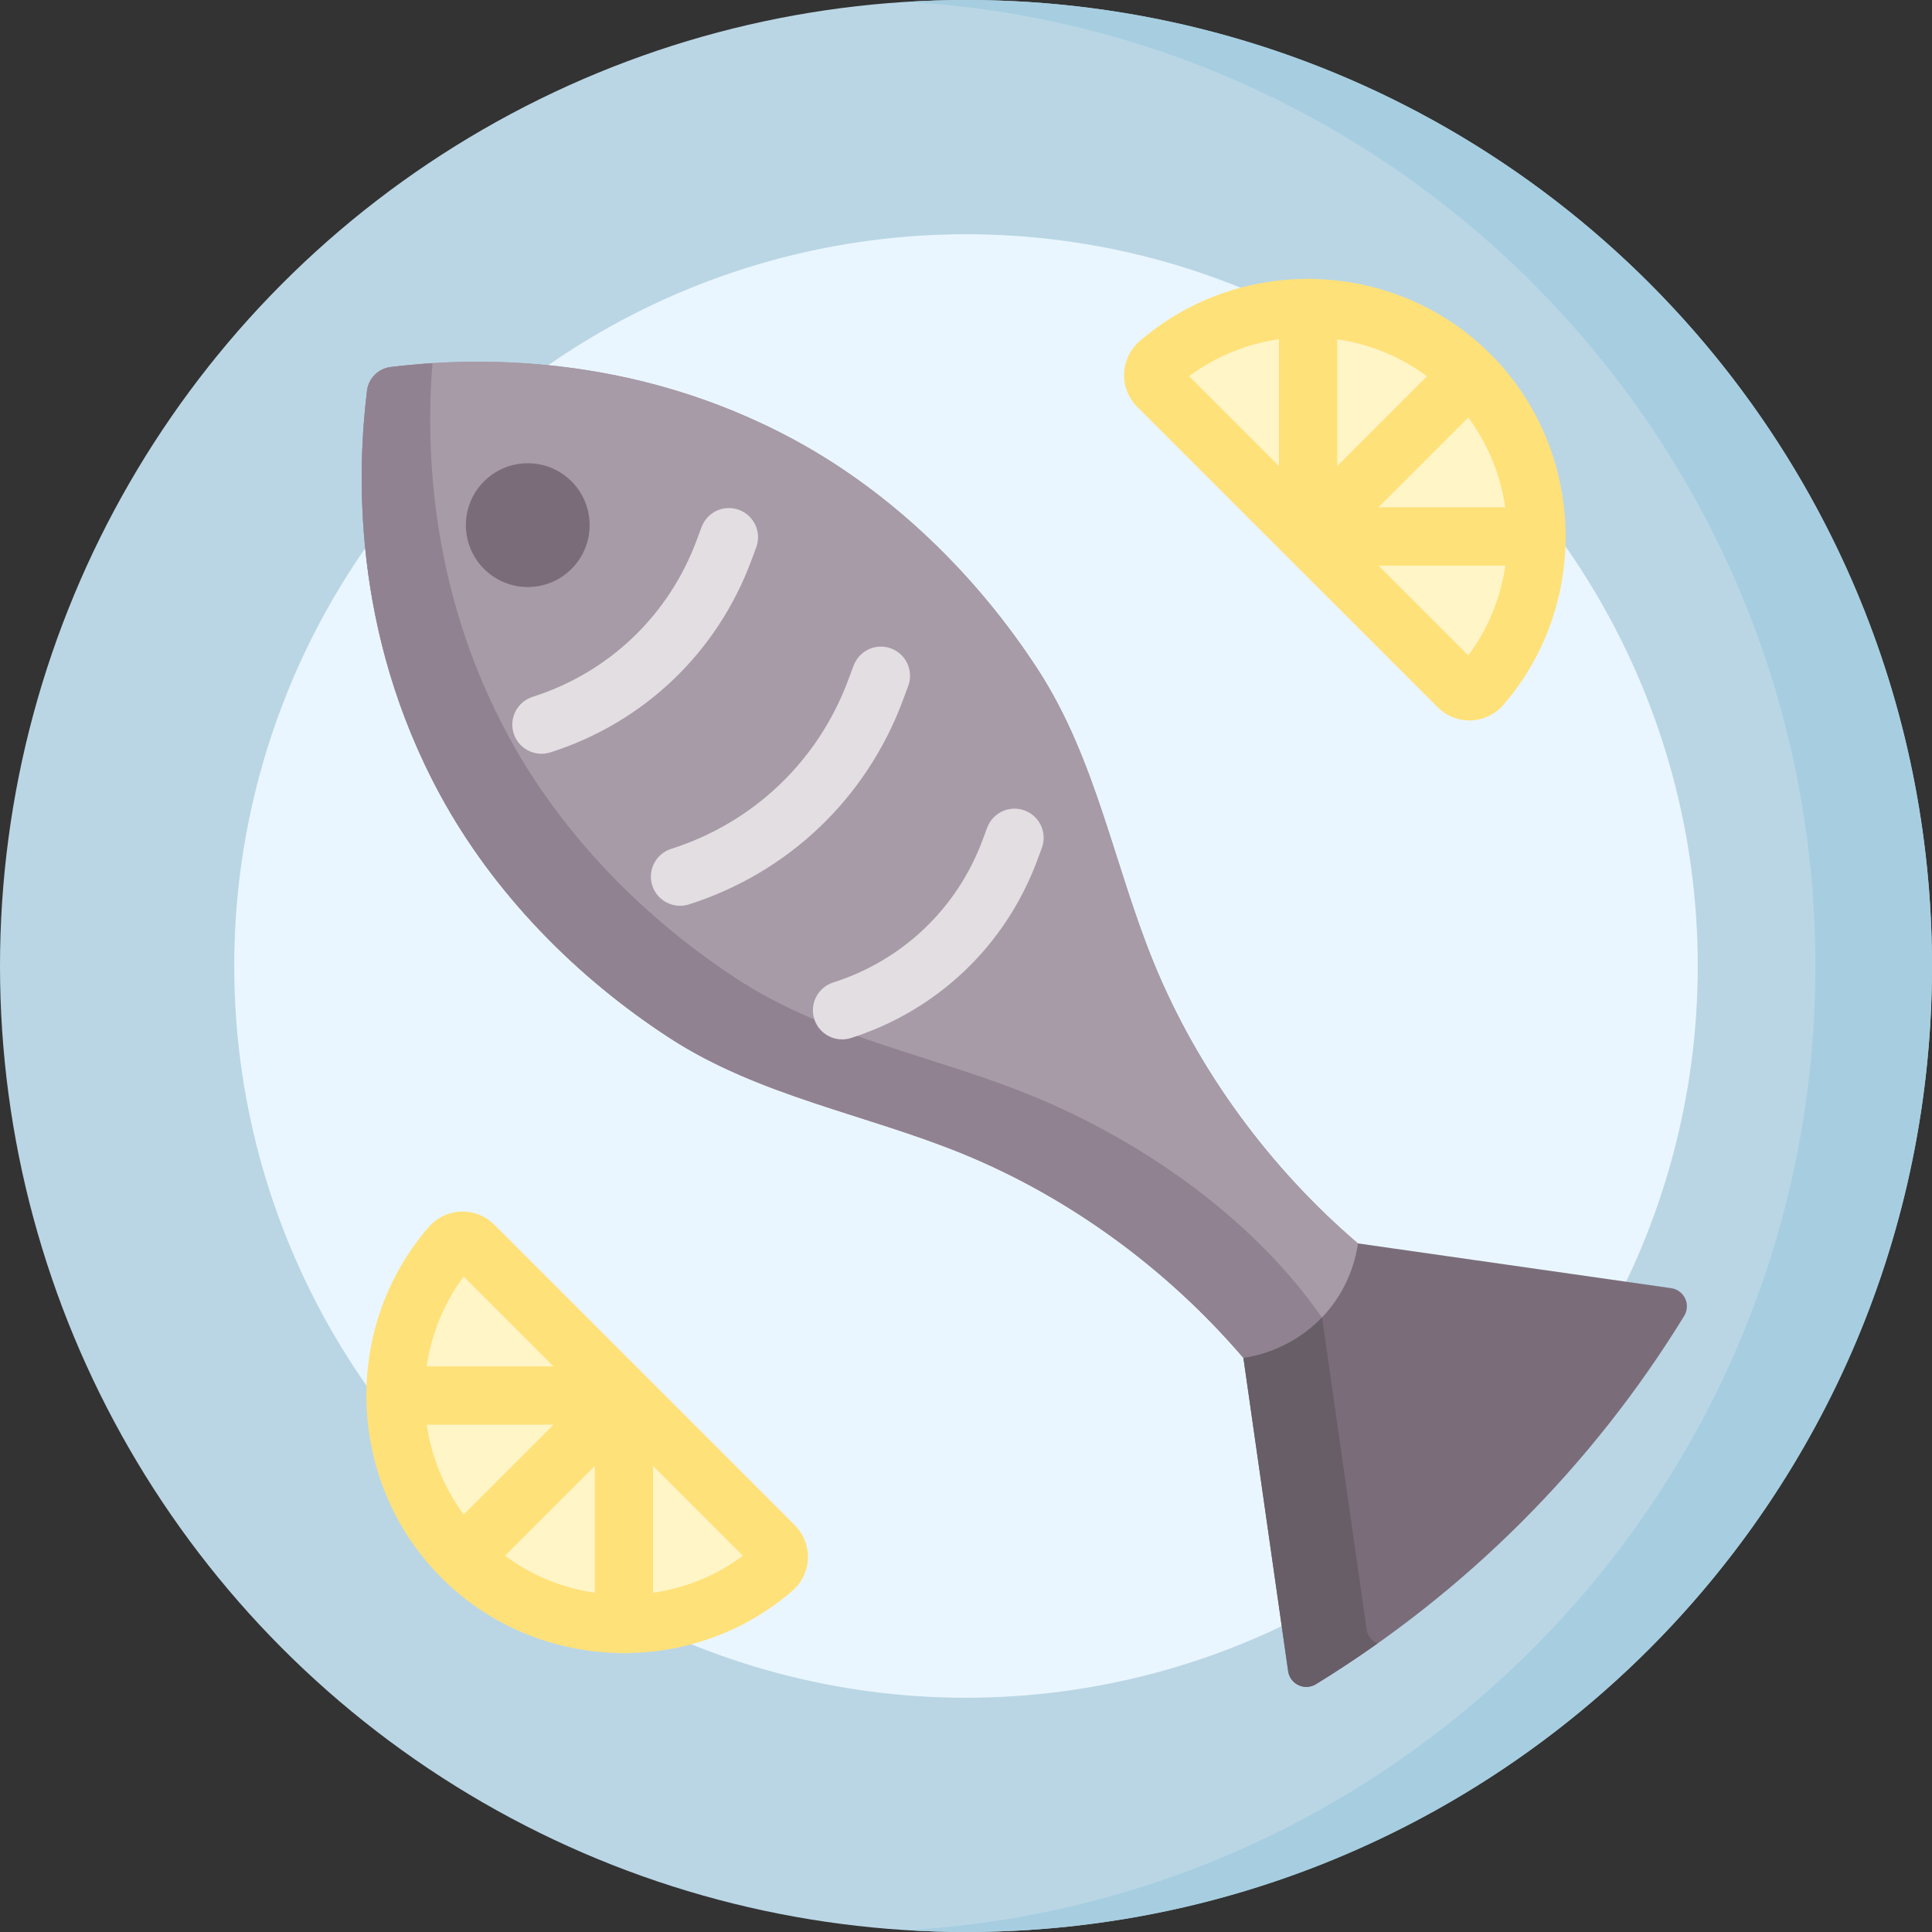 <svg id="Capa_1" enable-background="new 0 0 512 512" height="512" viewBox="0 0 512 512" width="512" xmlns="http://www.w3.org/2000/svg"><rect x="0" y="0" width="512" height="512" fill="#333333" stroke="none"/><g><circle cx="256" cy="256" fill="#bad6e5" r="256"/><path d="m256 0c-5.19 0-10.339.173-15.453.478 134.188 7.991 240.548 119.327 240.548 255.522s-106.36 247.531-240.547 255.522c5.113.305 10.262.478 15.452.478 141.385 0 256-114.615 256-256s-114.615-256-256-256z" fill="#a6cee0"/><circle cx="256" cy="256" fill="#eaf6ff" r="193.923"/><g><g><path d="m306.814 102.324c-1.706-1.706-1.572-4.489.254-6.067 23.814-20.579 59.841-19.564 82.45 3.045s23.625 58.636 3.045 82.45c-1.578 1.826-4.361 1.96-6.067.254z" fill="#fff5c6"/><path d="m414.89 140.922c-.323-17.151-6.996-34.17-19.908-47.083-12.913-12.911-29.932-19.585-47.081-19.908-.406-.066-2.037-.069-2.422-.01-15.513.25-30.98 5.704-43.461 16.49-2.499 2.16-4.002 5.287-4.123 8.58-.12 3.274 1.14 6.479 3.455 8.796 0 .001.001.001.001.002l79.685 79.684c2.215 2.214 5.245 3.463 8.367 3.463.143 0 .286-.003.429-.008 3.293-.121 6.419-1.624 8.578-4.122 10.787-12.482 16.24-27.95 16.491-43.464.058-.385.055-2.015-.011-2.42zm-60.508-51.012c8.467 1.242 16.672 4.518 23.8 9.802l-23.8 23.8zm34.728 20.729c5.283 7.127 8.559 15.332 9.801 23.8h-33.6zm-50.18-20.752v33.625l-23.813-23.813c7.162-5.327 15.37-8.587 23.813-9.812zm50.191 83.817-23.812-23.813h33.624c-1.226 8.443-4.485 16.651-9.812 23.813z" fill="#ffe179"/></g><g><path d="m125.503 329.993c-1.706-1.706-4.489-1.572-6.067.254-20.579 23.814-19.564 59.841 3.045 82.45s58.636 23.625 82.45 3.045c1.826-1.578 1.96-4.361.254-6.067z" fill="#fff5c6"/><path d="m210.649 404.212-79.683-79.683s-.001-.001-.001-.001c-2.316-2.315-5.531-3.564-8.795-3.455-3.293.121-6.42 1.623-8.58 4.122-10.786 12.482-16.24 27.951-16.49 43.464-.059.384-.055 2.013.01 2.419.323 17.151 6.996 34.17 19.908 47.083 12.91 12.91 29.924 19.582 47.072 19.906.409.067 2.07.069 2.466.006 15.501-.258 30.956-5.707 43.427-16.485 2.5-2.16 4.002-5.288 4.122-8.58.12-3.274-1.14-6.48-3.456-8.796zm-97.56-26.651h33.602l-23.801 23.8c-5.283-7.126-8.559-15.332-9.801-23.8zm44.529 10.927v33.603c-8.468-1.242-16.673-4.518-23.801-9.802zm-34.74-50.193 23.814 23.814h-33.626c1.225-8.444 4.485-16.652 9.812-23.814zm50.193 83.818v-33.625l23.813 23.813c-7.162 5.327-15.37 8.587-23.813 9.812z" fill="#ffe179"/></g></g><g><g><path d="m329.515 359.858c-19.946-23.32-45.828-42.397-74.249-54.045-25.778-10.565-54.058-15.329-77.733-30.693-24.764-16.071-46.714-38.343-60.915-64.534-23.568-43.466-21.92-86.123-19.358-107.039.404-3.296 2.991-5.883 6.287-6.287 20.916-2.562 63.573-4.21 107.039 19.358 26.191 14.201 48.463 36.152 64.534 60.915 15.365 23.675 20.128 51.954 30.693 77.733 11.648 28.42 30.725 54.303 54.045 74.249-.46 3.138-2.16 11.884-9.548 19.621-8.084 8.467-17.781 10.279-20.795 10.722z" fill="#a79ba7"/><path d="m329.515 359.858c-19.946-23.32-45.828-42.397-74.249-54.045-25.778-10.565-54.058-15.329-77.733-30.693-24.764-16.071-46.714-38.343-60.915-64.534-23.568-43.466-21.92-86.123-19.358-107.039.404-3.296 2.991-5.883 6.287-6.287 20.916-2.562 63.573-4.21 107.039 19.358 26.191 14.201 48.463 36.152 64.534 60.915 15.365 23.675 20.128 51.954 30.693 77.733 11.648 28.42 30.725 54.303 54.045 74.249-.46 3.138-2.16 11.884-9.548 19.621-8.084 8.467-17.781 10.279-20.795 10.722z" fill="#a79ba7"/><path d="m273.417 290.361c-25.778-10.565-54.058-15.328-77.733-30.693-24.764-16.071-46.714-38.343-60.915-64.534-20.832-38.42-21.96-76.196-20.173-98.896-4.14.262-7.851.631-11.049 1.023-3.296.404-5.883 2.991-6.287 6.287-2.562 20.916-4.21 63.573 19.358 107.039 14.201 26.191 36.152 48.463 60.915 64.534 23.675 15.365 51.954 20.128 77.733 30.693 28.42 11.648 54.303 30.725 74.248 54.045 3.015-.443 12.711-2.255 20.796-10.723-18.169-26.162-47.472-46.717-76.893-58.775z" fill="#918291"/><path d="m348.737 446.327c39.759-24.395 73.196-57.832 97.591-97.59 1.831-2.985.006-6.868-3.46-7.364l-83.009-11.858c-.46 3.138-2.16 11.884-9.548 19.621-8.085 8.468-17.781 10.28-20.796 10.723 3.953 27.67 7.906 55.339 11.858 83.009.495 3.466 4.379 5.291 7.364 3.459z" fill="#7a6d79"/><g><path d="m362.169 431.776c-3.938-27.563-7.875-55.127-11.813-82.69-.016.017-.03.033-.046.05-8.085 8.467-17.781 10.279-20.796 10.723 3.953 27.67 7.906 55.339 11.858 83.009.495 3.467 4.379 5.291 7.364 3.46 5.565-3.415 10.992-7.025 16.302-10.786-1.462-.642-2.614-1.984-2.869-3.766z" fill="#685e68"/></g><g><path d="m136.132 194.384c-1.297-4.065.948-8.412 5.013-9.709 20.202-6.444 36.035-21.537 43.439-41.408l1.342-3.601c1.49-3.999 5.938-6.033 9.938-4.541 3.998 1.49 6.032 5.94 4.542 9.938l-1.342 3.6c-9.071 24.347-28.47 42.839-53.223 50.735-3.976 1.268-8.396-.897-9.709-5.014z" fill="#e2dee2"/></g><g><path d="m172.854 234.669c-1.297-4.065.947-8.412 5.013-9.709 21.814-6.959 38.911-23.256 46.906-44.713l1.437-3.858c1.49-3.999 5.94-6.031 9.938-4.543 3.998 1.49 6.033 5.939 4.543 9.938l-1.438 3.859c-9.663 25.934-30.325 45.63-56.69 54.04-3.976 1.267-8.395-.898-9.709-5.014z" fill="#e2dee2"/></g><g><path d="m215.796 270.077c-1.297-4.065.947-8.411 5.012-9.709 18.406-5.872 32.831-19.623 39.576-37.725l1.233-3.311c1.489-4 5.94-6.033 9.937-4.544 3.999 1.489 6.033 5.938 4.544 9.937l-1.233 3.312c-8.413 22.58-26.404 39.73-49.36 47.054-3.975 1.268-8.395-.897-9.709-5.014z" fill="#e2dee2"/></g></g><circle cx="139.864" cy="139.166" fill="#7a6d79" r="16.399"/></g></g></svg>